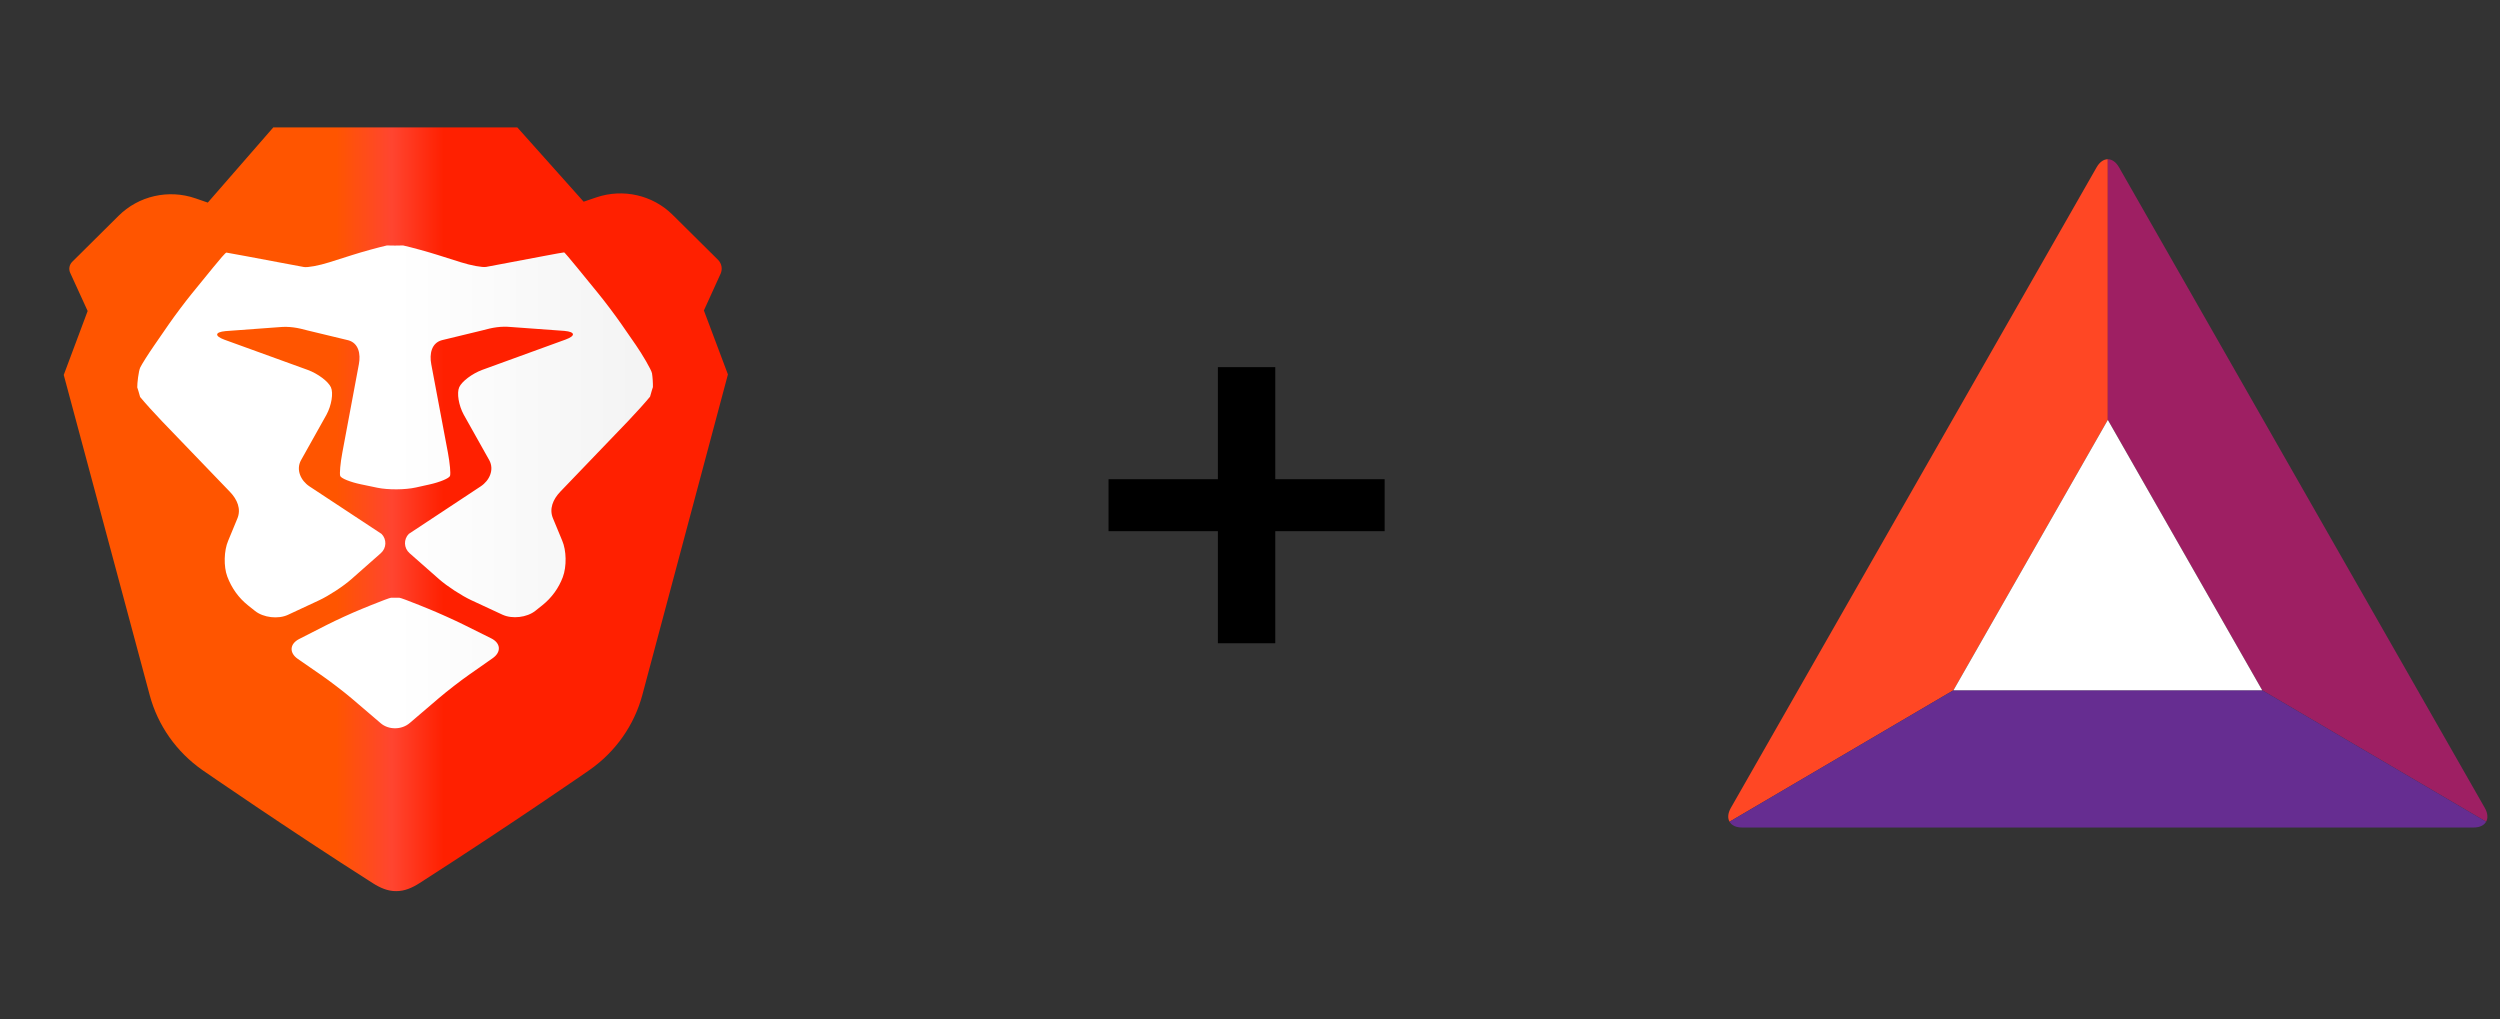 <svg width="314" height="128" viewBox="0 0 314 128" fill="none" xmlns="http://www.w3.org/2000/svg">
<rect x="0" y="0" width="314" height="128" fill="#333333" stroke="none"/>
<path fill-rule="evenodd" clip-rule="evenodd" d="M91.427 47.028L88.409 38.996L90.506 34.382C90.775 33.788 90.646 33.091 90.179 32.63L84.473 26.973C81.978 24.501 78.255 23.651 74.901 24.791L73.306 25.333L64.972 16H52.711H44.941H34.327L26.099 25.446L24.548 24.911C21.163 23.744 17.395 24.603 14.883 27.114L9.076 32.877C8.704 33.246 8.602 33.8 8.818 34.273L11.009 39.062L8.006 47.09L9.95 54.328L18.805 87.319C19.824 91.123 22.174 94.454 25.442 96.735C25.442 96.735 36.193 104.165 46.802 110.913C47.735 111.507 48.71 111.941 49.757 111.925C50.804 111.939 51.78 111.507 52.711 110.91C64.626 103.257 74.054 96.705 74.054 96.705C77.319 94.42 79.664 91.085 80.68 87.28L89.492 54.276L91.427 47.028Z" fill="url(#paint0_linear)"/>
<path fill-rule="evenodd" clip-rule="evenodd" d="M82.006 48.621L81.868 49.051L81.648 49.822C81.062 50.538 79.825 51.912 78.899 52.877L70.386 61.743C69.46 62.707 68.938 63.916 69.466 65.134L70.614 67.907C71.142 69.124 71.194 71.138 70.688 72.49C70.174 73.867 69.289 75.083 68.129 76.01L67.24 76.719C66.193 77.556 64.336 77.776 63.115 77.207L59.194 75.385C57.974 74.818 56.152 73.629 55.146 72.743L51.437 69.476C50.713 68.838 50.672 67.742 51.346 67.056L60.38 61.085C61.5 60.344 62.093 58.975 61.456 57.808L58.245 52.083C57.608 50.915 57.353 49.364 57.678 48.635C58.004 47.906 59.304 46.925 60.57 46.456L71.056 42.64C72.32 42.171 72.253 41.687 70.907 41.562L64.206 41.074C62.859 40.95 61.872 41.142 60.57 41.498L55.498 42.728C54.196 43.084 53.921 44.441 54.165 45.741L56.258 56.855C56.503 58.156 56.622 59.466 56.524 59.767C56.426 60.069 55.267 60.554 53.949 60.847L52.214 61.232C50.895 61.525 48.735 61.538 47.413 61.263L45.315 60.825C43.992 60.549 42.83 60.077 42.73 59.776C42.632 59.475 42.751 58.163 42.995 56.863L45.074 45.747C45.319 44.446 45.041 43.091 43.739 42.736L38.666 41.513C37.363 41.157 36.375 40.969 35.029 41.093L28.328 41.587C26.982 41.712 26.916 42.197 28.18 42.664L38.673 46.469C39.937 46.937 41.239 47.916 41.565 48.645C41.892 49.373 41.639 50.924 41.004 52.092L37.798 57.819C37.164 58.987 37.758 60.356 38.879 61.096L47.921 67.058C48.596 67.743 48.556 68.84 47.833 69.478L44.127 72.749C43.123 73.637 41.303 74.827 40.082 75.397L36.164 77.224C34.944 77.793 33.087 77.576 32.039 76.741L31.151 76.033C29.989 75.107 29.101 73.892 28.544 72.406C28.078 71.163 28.127 69.151 28.653 67.932L29.799 65.159C30.325 63.94 29.801 62.731 28.873 61.768L20.351 52.912C19.425 51.949 18.186 50.576 17.599 49.862L17.378 49.09L17.239 48.66C17.226 48.165 17.407 46.586 17.613 46.159C17.818 45.734 18.605 44.488 19.363 43.392L21.186 40.75C21.943 39.654 23.253 37.911 24.095 36.876L26.768 33.595C27.61 32.561 28.329 31.719 28.437 31.726C28.442 31.719 29.533 31.918 30.86 32.167L34.909 32.928C36.237 33.177 37.702 33.451 38.165 33.536C38.627 33.622 40.058 33.358 41.344 32.95L44.257 32.027C45.542 31.618 47.495 31.08 48.593 30.83L49.612 30.845L50.63 30.829C51.728 31.077 53.681 31.613 54.968 32.02L57.882 32.94C59.169 33.347 60.599 33.609 61.062 33.523C61.459 33.449 62.594 33.235 63.747 33.017L64.316 32.909L68.364 32.145C69.691 31.894 70.782 31.694 70.86 31.7C70.895 31.694 71.614 32.533 72.458 33.568L75.135 36.846C75.98 37.879 77.29 39.62 78.049 40.716L79.876 43.355C80.634 44.45 81.819 46.443 81.893 46.896C81.968 47.349 82.018 48.126 82.006 48.621ZM50.163 75.076C50.282 75.076 51.402 75.489 52.651 75.996L53.81 76.466C55.059 76.973 57.069 77.877 58.274 78.476L61.694 80.176C62.899 80.774 62.986 81.894 61.886 82.665L58.969 84.707C57.869 85.477 56.14 86.813 55.127 87.679C54.847 87.918 54.518 88.199 54.168 88.499C53.248 89.284 52.179 90.197 51.448 90.822C50.438 91.685 48.802 91.689 47.812 90.833C46.82 89.976 45.18 88.573 44.165 87.715C43.151 86.857 41.417 85.531 40.312 84.769L37.405 82.758C36.3 81.994 36.379 80.869 37.578 80.258L41.016 78.506C42.215 77.894 44.218 76.978 45.467 76.472L46.626 75.999C47.874 75.492 48.993 75.076 49.113 75.076H49.638H50.163Z" fill="url(#paint1_linear)"/>
<path d="M173.911 66.716H160.175V80.792H152.967V66.716H139.231V60.188H152.967V46.112H160.175V60.188H173.911V66.716Z" fill="black"/>
<path fill-rule="evenodd" clip-rule="evenodd" d="M217.228 103.207L245.353 86.697L264.742 52.74V20C264.231 20 263.72 20.34 263.332 21.018L240.364 61.242L217.399 101.465C217.011 102.144 216.975 102.76 217.228 103.207Z" fill="#FF4724"/>
<path fill-rule="evenodd" clip-rule="evenodd" d="M264.743 20V52.74L284.131 86.697L312.256 103.207C312.51 102.76 312.474 102.144 312.087 101.465L289.12 61.242L266.153 21.018C265.765 20.339 265.253 20 264.743 20Z" fill="#9E1F63"/>
<path fill-rule="evenodd" clip-rule="evenodd" d="M312.256 103.207L284.131 86.697H245.353L217.229 103.207C217.482 103.657 218.027 103.936 218.803 103.936H310.681C311.457 103.936 312.002 103.657 312.256 103.207Z" fill="#662D91"/>
<path fill-rule="evenodd" clip-rule="evenodd" d="M245.353 86.697H284.131L264.743 52.74L245.353 86.697Z" fill="white"/>
<defs>
<linearGradient id="paint0_linear" x1="8.006" y1="112.602" x2="91.427" y2="112.602" gradientUnits="userSpaceOnUse">
<stop stop-color="#FF5500"/>
<stop offset="0.41" stop-color="#FF5500"/>
<stop offset="0.494" stop-color="#FF4530"/>
<stop offset="0.572" stop-color="#FF2000"/>
<stop offset="1" stop-color="#FF2000"/>
</linearGradient>
<linearGradient id="paint1_linear" x1="49.623" y1="105.653" x2="79.914" y2="105.653" gradientUnits="userSpaceOnUse">
<stop stop-color="white"/>
<stop offset="1" stop-color="#F4F4F4"/>
</linearGradient>
</defs>
</svg>
